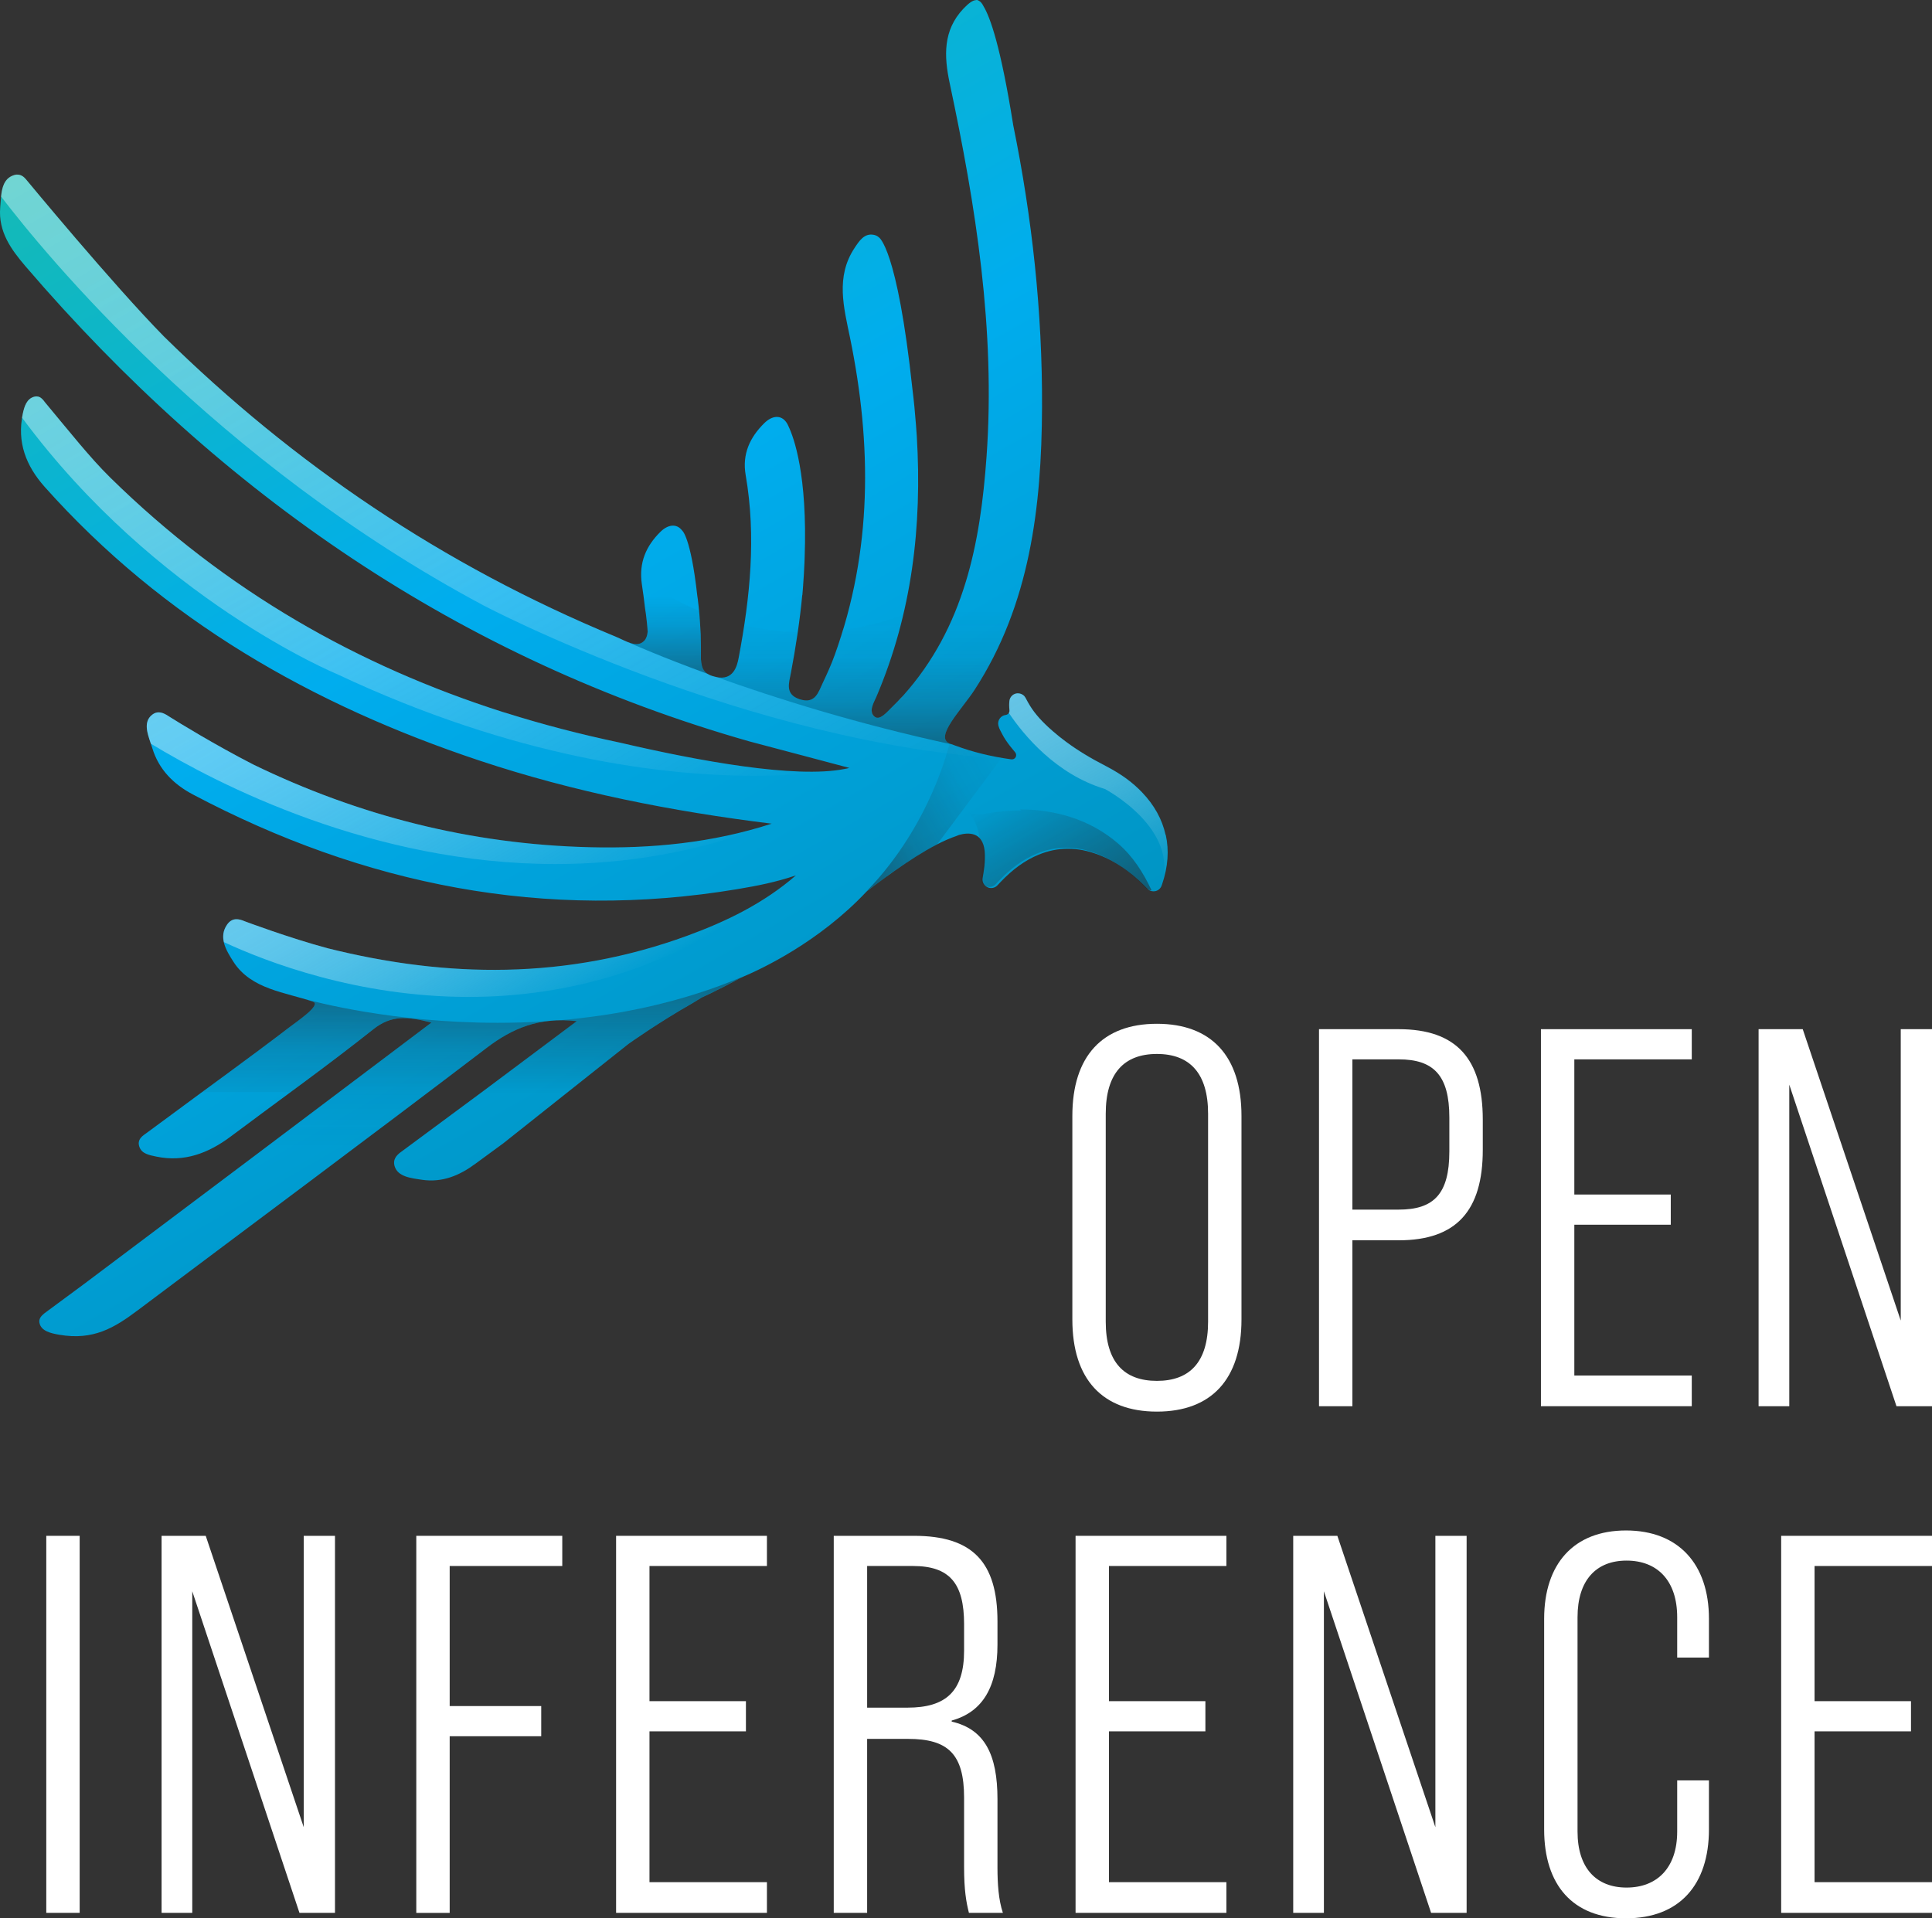<?xml version="1.0" encoding="UTF-8"?>
<svg id="Layer_2" data-name="Layer 2" xmlns="http://www.w3.org/2000/svg" xmlns:xlink="http://www.w3.org/1999/xlink" viewBox="0 0 379.03 376.35">
  <rect x="0" y="0" width="379.03" height="376.35" fill="#333333" stroke="none"/>
  <defs>
    <style>
      .cls-1 {
        fill: url(#linear-gradient-10);
      }

      .cls-1, .cls-2, .cls-3, .cls-4, .cls-5, .cls-6, .cls-7, .cls-8, .cls-9, .cls-10, .cls-11, .cls-12, .cls-13, .cls-14, .cls-15 {
        stroke-width: 0px;
      }

      .cls-1, .cls-12 {
        opacity: .5;
      }

      .cls-2 {
        fill: url(#Fade_to_Black_2);
      }

      .cls-2, .cls-4, .cls-5, .cls-6, .cls-7, .cls-8, .cls-9, .cls-10, .cls-11 {
        opacity: .4;
      }

      .cls-3 {
        fill: url(#linear-gradient);
      }

      .cls-4 {
        fill: url(#linear-gradient-8);
      }

      .cls-5 {
        fill: url(#linear-gradient-9);
      }

      .cls-6 {
        fill: url(#linear-gradient-7);
      }

      .cls-7 {
        fill: url(#linear-gradient-5);
      }

      .cls-8 {
        fill: url(#linear-gradient-6);
      }

      .cls-9 {
        fill: url(#linear-gradient-3);
      }

      .cls-10 {
        fill: url(#linear-gradient-4);
      }

      .cls-11 {
        fill: url(#linear-gradient-2);
      }

      .cls-12 {
        fill: url(#Fade_to_Black_2-2);
      }

      .cls-13 {
        fill: #fff;
      }

      .cls-14 {
        fill: #e5b4a6;
      }

      .cls-15 {
        fill: #fedbb5;
      }
    </style>
    <linearGradient id="linear-gradient" x1="34.27" y1="16.05" x2="151.16" y2="218.5" gradientUnits="userSpaceOnUse">
      <stop offset="0" stop-color="#14bab6"/>
      <stop offset=".5" stop-color="#00adee"/>
      <stop offset="1" stop-color="#0095c4"/>
    </linearGradient>
    <linearGradient id="linear-gradient-2" x1="147.99" y1="178.08" x2="49.4" y2="7.32" gradientUnits="userSpaceOnUse">
      <stop offset="0" stop-color="#fdfdfe" stop-opacity="0"/>
      <stop offset=".11" stop-color="#fdfdfe" stop-opacity=".17"/>
      <stop offset=".3" stop-color="#fdfdfe" stop-opacity=".42"/>
      <stop offset=".47" stop-color="#fdfdfe" stop-opacity=".63"/>
      <stop offset=".64" stop-color="#fdfdfe" stop-opacity=".79"/>
      <stop offset=".78" stop-color="#fdfdfe" stop-opacity=".9"/>
      <stop offset=".91" stop-color="#fdfdfe" stop-opacity=".97"/>
      <stop offset="1" stop-color="#fdfdfe"/>
    </linearGradient>
    <linearGradient id="linear-gradient-3" x1="118.9" y1="177.02" x2="47.86" y2="53.98" xlink:href="#linear-gradient-2"/>
    <linearGradient id="linear-gradient-4" x1="109.11" y1="186.01" x2="69.46" y2="117.33" xlink:href="#linear-gradient-2"/>
    <linearGradient id="linear-gradient-5" x1="110.76" y1="199.87" x2="86.07" y2="157.11" xlink:href="#linear-gradient-2"/>
    <linearGradient id="linear-gradient-6" x1="69.07" y1="195.98" x2="69.07" y2="241.02" gradientUnits="userSpaceOnUse">
      <stop offset="0" stop-color="#231f20"/>
      <stop offset=".03" stop-color="#231f20" stop-opacity=".9"/>
      <stop offset=".22" stop-color="#231f20" stop-opacity=".4"/>
      <stop offset=".42" stop-color="#231f20" stop-opacity=".1"/>
      <stop offset=".65" stop-color="#231f20" stop-opacity="0"/>
    </linearGradient>
    <linearGradient id="Fade_to_Black_2" data-name="Fade to Black 2" x1="119.71" y1="191.72" x2="119.71" y2="214.69" gradientUnits="userSpaceOnUse">
      <stop offset="0" stop-color="#231f20"/>
      <stop offset="1" stop-color="#231f20" stop-opacity="0"/>
    </linearGradient>
    <linearGradient id="linear-gradient-7" x1="130.79" y1="132.21" x2="130.79" y2="113.43" gradientUnits="userSpaceOnUse">
      <stop offset="0" stop-color="#231f20"/>
      <stop offset=".03" stop-color="#231f20" stop-opacity=".95"/>
      <stop offset=".51" stop-color="#231f20" stop-opacity=".26"/>
      <stop offset=".81" stop-color="#231f20" stop-opacity="0"/>
    </linearGradient>
    <linearGradient id="linear-gradient-8" x1="171.85" y1="146.07" x2="171.85" y2="100.64" gradientUnits="userSpaceOnUse">
      <stop offset="0" stop-color="#231f20"/>
      <stop offset=".18" stop-color="#231f20" stop-opacity=".48"/>
      <stop offset=".38" stop-color="#231f20" stop-opacity=".12"/>
      <stop offset=".58" stop-color="#231f20" stop-opacity="0"/>
    </linearGradient>
    <linearGradient id="Fade_to_Black_2-2" data-name="Fade to Black 2" x1="214.13" y1="181.86" x2="198.45" y2="154.69" xlink:href="#Fade_to_Black_2"/>
    <linearGradient id="linear-gradient-9" x1="226.77" y1="174.4" x2="203.27" y2="133.71" xlink:href="#linear-gradient-2"/>
    <linearGradient id="linear-gradient-10" x1="165.76" y1="167.51" x2="199.96" y2="147.77" gradientUnits="userSpaceOnUse">
      <stop offset="0" stop-color="#231f20"/>
      <stop offset=".31" stop-color="#231f20" stop-opacity=".5"/>
      <stop offset=".67" stop-color="#231f20" stop-opacity=".13"/>
      <stop offset="1" stop-color="#231f20" stop-opacity="0"/>
    </linearGradient>
  </defs>
  <g id="Layer_16" data-name="Layer 16">
    <g>
      <path class="cls-13" d="M210.38,258.88v-39.95c0-11.73,5.92-18.07,16.59-18.07s16.59,6.34,16.59,18.07v39.95c0,11.73-5.92,18.07-16.59,18.07s-16.59-6.34-16.59-18.07ZM237.01,259.3v-40.79c0-7.93-3.59-11.73-10.04-11.73s-10.04,3.8-10.04,11.73v40.79c0,7.93,3.59,11.62,10.04,11.62s10.04-3.7,10.04-11.62Z"/>
      <path class="cls-13" d="M258.77,201.92h15.64c11.31,0,16.49,5.81,16.49,17.75v5.92c0,11.94-5.18,17.75-16.49,17.75h-9.09v32.55h-6.55v-73.97ZM274.41,237.32c6.87,0,9.93-3.06,9.93-11.41v-6.66c0-8.24-3.06-11.41-9.93-11.41h-9.09v29.48h9.09Z"/>
      <path class="cls-13" d="M302.31,201.92h29.59v5.92h-23.04v26.52h18.92v5.92h-18.92v29.59h23.04v6.02h-29.59v-73.97Z"/>
      <path class="cls-13" d="M345,201.92h8.67l19.23,57.17v-57.17h6.13v73.97h-6.97l-21.03-63.09v63.09h-6.02v-73.97Z"/>
    </g>
    <g>
      <path class="cls-13" d="M9.08,301.32h6.55v73.97h-6.55v-73.97Z"/>
      <path class="cls-13" d="M31.69,301.32h8.67l19.23,57.17v-57.17h6.13v73.97h-6.97l-21.03-63.09v63.09h-6.02v-73.97Z"/>
      <path class="cls-13" d="M81.67,301.32h28.64v5.92h-22.09v27.48h17.96v5.92h-17.96v34.66h-6.55v-73.97Z"/>
      <path class="cls-13" d="M120.87,301.32h29.59v5.92h-23.04v26.52h18.92v5.92h-18.92v29.59h23.04v6.02h-29.59v-73.97Z"/>
      <path class="cls-13" d="M163.56,301.32h15.75c11.52,0,16.38,5.18,16.38,16.8v4.54c0,8.24-2.85,13.21-8.98,14.9v.21c6.45,1.48,8.98,6.45,8.98,15.22v13.42c0,3.17.21,6.34,1.06,8.88h-6.66c-.53-2.11-.95-4.44-.95-8.98v-13.63c0-8.56-3.17-11.52-10.99-11.52h-8.03v34.13h-6.55v-73.97ZM178.04,335.03c7.5,0,11.1-3.17,11.1-11.2v-5.18c0-8.03-2.85-11.41-10.04-11.41h-8.98v27.79h7.93Z"/>
      <path class="cls-13" d="M211.01,301.32h29.59v5.92h-23.04v26.52h18.92v5.92h-18.92v29.59h23.04v6.02h-29.59v-73.97Z"/>
      <path class="cls-13" d="M253.7,301.32h8.67l19.23,57.17v-57.17h6.13v73.97h-6.97l-21.03-63.09v63.09h-6.02v-73.97Z"/>
      <path class="cls-13" d="M302.94,358.92v-41.32c0-10.78,5.81-17.33,16.06-17.33s16.27,6.55,16.27,17.33v7.61h-6.23v-7.93c0-7.19-3.91-11.1-9.93-11.1s-9.62,3.91-9.62,11.1v42.06c0,7.19,3.7,10.99,9.62,10.99s9.93-3.8,9.93-10.99v-10.04h6.23v9.62c0,10.88-5.81,17.44-16.27,17.44s-16.06-6.55-16.06-17.44Z"/>
      <path class="cls-13" d="M349.44,301.32h29.59v5.92h-23.04v26.52h18.92v5.92h-18.92v29.59h23.04v6.02h-29.59v-73.97Z"/>
    </g>
    <g>
      <path class="cls-3" d="M228.67,163.79c-.67-3.04-2.22-5.84-4.6-8.33-.91-.96-1.94-1.86-3.05-2.68-.54-.4-1.11-.77-1.69-1.14-.73-.45-1.48-.89-2.3-1.31-3.03-1.55-5.61-3.12-7.88-4.8-.92-.68-1.81-1.39-2.64-2.12-2.03-1.77-3.39-3.28-4.4-4.89-.33-.52-.62-1.07-.9-1.6-.12-.23-.29-.43-.49-.57-.37-.27-.84-.39-1.31-.3-.73.13-1.29.73-1.37,1.47-.07.57-.06,1.18.01,1.81.04.37-.15.72-.49.87-.08.03-.16.06-.25.07-.48.06-.92.32-1.19.72-.28.4-.36.9-.25,1.37.11.41.24.7.36.93l.11.21c.07.14.15.29.23.44.23.43.46.86.75,1.28.53.78,1.13,1.55,1.84,2.38.22.26.26.65.1.95-.17.31-.51.48-.86.43-4.02-.55-7.61-1.45-10.97-2.69-.38-.14-.77-.28-1.15-.43-3.01-1.27,2.42-6.68,4.91-10.51,10.89-16.75,13.15-35.94,13.24-55.35.09-18.77-1.94-37.27-5.67-55.54v-.03c-2.44-15.31-4.5-21.05-5.8-23.19-.28-.57-.58-.92-.91-1.09-.36-.24-.55-.13-.55-.13-.7.02-1.5.65-2.47,1.66-4.06,4.27-3.84,9.35-2.71,14.66,5.13,24.12,8.99,48.39,7.23,73.18-1.21,17.09-4.39,33.56-16.34,46.94-.72.8-1.49,1.56-2.26,2.32-.9.87-2.28,2.59-3.31,1.88-1.38-.96-.15-2.92.28-3.93,7-16.39,9.01-33.52,7.94-51.18-.02-.41-.07-.81-.09-1.22v-.02c-.02-.33-.05-.64-.07-.96-.18-2.34-.4-4.67-.69-6.98-3.01-28.02-6.62-29.83-6.62-29.83h0c-.24-.21-.54-.38-.94-.46-1.9-.4-2.93,1.27-3.78,2.54-3.79,5.69-2.12,11.73-.89,17.72,4.29,20.97,4.36,41.74-3.01,62.14-.67,1.86-1.48,3.67-2.33,5.45-.9,1.9-1.49,4.27-4.58,3.25-2.89-.96-2.08-3.15-1.7-5.15.96-5.08,1.75-10.18,2.23-15.29l.02.03c.04-.5.08-.99.12-1.48.07-.88.13-1.77.18-2.65.04-.74.08-1.47.11-2.18.01-.36.03-.73.04-1.09.58-16.2-2.13-23.56-3.17-25.73-.11-.27-.24-.51-.38-.72h0s0,0,0,0c-1.07-1.6-2.84-1.41-4.37.1-2.82,2.78-4.37,6.07-3.65,10.2,2.09,12.05.87,23.98-1.38,35.86-.3,1.59-1.02,4.49-4.42,3.75-2.32-.51-2.85-1.51-2.98-3.51.02-1.52,0-3.03-.04-4.55,0-.04,0-.08,0-.11h0c0-.21-.02-.43-.03-.64h0c0-.12-.01-.21-.02-.32-.1-2.07-.27-4.14-.53-6.21-.03-.2-.06-.39-.09-.59-1.3-11.69-2.99-12.83-2.99-12.83-1.08-1.41-2.78-1.17-4.25.28-2.82,2.78-4.24,6.05-3.65,10.2.43,3.04.32,2.1.63,4.75.24,1.36.49,3.84.52,4.63-.07.7-.24,1.32-.67,1.78-1.44,1.55-3.76-.04-5.52-.76-34.08-14.1-63.26-33.9-88.72-58.94-10.04-10.22-27.09-30.87-27.09-30.87h0c-.63-.74-1.43-1.16-2.64-.64C.18,35.43.25,38.28.04,40.68c-.4,4.8,2.16,8.28,4.95,11.55,38.46,44.87,85.39,77.11,142.03,93.23l10.19,2.7c.12.03.24.06.36.09.02,0,.03.01.06.02l8.77,2.33.24.06c-.29.08-.61.15-.96.21-9.66,1.91-28.77-1.6-44.11-5.18-7.6-1.6-15.05-3.53-22.35-5.83-.33-.1-.52-.15-.52-.15h0c-28.35-9.04-54.33-23.67-77.05-45.98-2.15-2.11-4.14-4.39-6.1-6.7-1.8-2.14-5.51-6.62-6.78-8.16-.14-.2-.29-.38-.45-.55h0s0,0,0,0c-.39-.4-.86-.65-1.52-.5-1.58.36-2.04,2-2.33,3.38-1.16,5.53.6,10.17,4.31,14.34,23.28,26.09,52.48,42.75,85.28,53.68,18.62,6.2,37.78,9.97,57.33,12.38-11.65,3.78-23.64,4.92-35.73,4.62-23.41-.58-45.35-6.21-65.98-16.23-7.61-3.91-14.69-8.27-16.55-9.44-1.07-.73-2.17-1.18-3.27-.33-2.05,1.59-.64,4.38.02,6.56,1.27,4.19,4.17,7.09,7.96,9.09,33.6,17.77,69.08,24.87,106.85,18.57,3.83-.64,7.45-1.34,11.45-2.69-6.31,5.47-13.62,9.03-21.32,11.84-23.65,8.65-47.15,8.3-70.57,2.45-7.51-2.01-16.23-5.28-16.23-5.28h0c-1.26-.55-2.5-.74-3.48.65-1.71,2.45-.22,4.99,1.26,7.29,3.49,5.44,10.25,5.97,15.58,7.82,1.82.58-3.15,3.9-4.74,5.12-7.74,5.92-15.32,11.34-23.03,17.07l-5.05,3.72h0c-.87.6-1.64,1.27-1.23,2.53.46,1.41,1.93,1.66,3.35,1.96,5.52,1.14,10.23-.69,14.58-3.94,9.34-7,18.85-13.78,27.99-21.05,3.48-2.77,6.63-2.54,11.39-1.31-11.89,8.96-23.01,17.34-34.14,25.73-11.29,8.5-22.6,16.99-33.9,25.48l-7.47,5.52c-.11.08-.21.16-.32.24l-.11.08h0c-.64.51-1.1,1.08-.97,1.82.3,1.68,2.28,2.1,3.9,2.38,6.68,1.15,10.81-1.36,15.38-4.79,22.84-17.15,45.76-34.17,68.47-51.49,5.09-3.88,10.32-6.07,17.68-5.25-6.26,4.68-12.26,9.17-18.19,13.6l-16.1,11.92c-.12.08-.23.16-.34.25h-.01c-.85.67-1.45,1.47-1.12,2.64.62,2.13,3.18,2.38,5.35,2.71,4,.6,7.39-.82,10.53-3.15,1.81-1.34,3.63-2.67,5.45-3.99h0s24.59-19.53,24.59-19.53c0,0,5.81-4.15,12.53-7.97.6-.38,1.2-.75,1.81-1.11.26-.12.9-.41,1.86-.87.72-.37,1.45-.74,2.17-1.08,1.05-.54,2.29-1.19,3.65-1.94,3.96-1.65,15.31-6.94,24.69-16.93,4.46-3.44,10.74-7.94,15.63-10.1h0s.03-.01.03-.01c.37-.16.74-.31,1.09-.45h0s.03,0,.04-.02c.24-.09.47-.17.7-.25l.63-.25c1.77-.5,4.65-.69,5.03,3.21.07.96.05,1.94-.06,2.97-.08.78-.23,1.6-.34,2.26-.12.64.15,1.28.66,1.65.08.06.17.11.26.16.68.33,1.49.18,2-.38.19-.21.38-.42.58-.62,2.41-2.53,4.85-4.29,7.45-5.36,3.8-1.57,7.64-1.58,11.74-.02,1.95.74,3.78,1.76,5.6,3.1.77.57,1.56,1.21,2.32,1.91.46.42.92.88,1.32,1.29l.07.07.33.33c.06.06.13.12.19.17.39.28.88.39,1.36.29.56-.12,1.02-.52,1.22-1.05.04-.1.08-.21.11-.31,1.16-3.44,1.4-6.6.72-9.68Z"/>
      <path class="cls-15" d="M156.05,126.91c-.28,1.7-.57,3.41-.89,5.11.32-1.7.61-3.4.89-5.11h0Z"/>
      <path class="cls-15" d="M186.28,145.86c.12.05.25.1.37.14-.12-.05-.25-.09-.37-.14"/>
      <polyline class="cls-15" points="172 136.53 172 136.54 172 136.53"/>
      <polyline class="cls-15" points="172.48 135.38 172.48 135.39 172.48 135.38"/>
      <path class="cls-15" d="M172.58,135.14s-.02.05-.03.07c0-.02.02-.05.03-.07"/>
      <path class="cls-15" d="M191.34,135.11s-.04.06-.06.09c.02-.03.04-.06.06-.09"/>
      <path class="cls-15" d="M161.44,133.91c-.21.44-.4.91-.62,1.36.21-.45.41-.92.62-1.36"/>
      <polyline class="cls-15" points="141.16 132.91 141.17 132.91 141.16 132.91"/>
      <polyline class="cls-15" points="138.12 131.54 138.12 131.54 138.12 131.54"/>
      <polyline class="cls-15" points="138.1 131.52 138.11 131.52 138.1 131.52"/>
      <polyline class="cls-15" points="138.09 131.49 138.09 131.5 138.09 131.49"/>
      <polyline class="cls-15" points="138.08 131.48 138.08 131.49 138.08 131.48"/>
      <path class="cls-15" d="M138.06,131.45s.01.02.02.02c0,0-.01-.02-.02-.02"/>
      <path class="cls-15" d="M137.5,129.32s0,0,0,.01c0,0,0,0,0-.01"/>
      <path class="cls-15" d="M145.09,128.03c-.06.34-.13.68-.19,1.03.06-.34.13-.68.19-1.03"/>
      <path class="cls-15" d="M126.38,125.68c-.23.24-.47.41-.74.51.26-.1.51-.27.74-.51"/>
      <path class="cls-14" d="M138.12,131.54c.19.26.43.48.74.67h0c-.31-.19-.55-.41-.74-.67M138.11,131.52s0,.01,0,.02c0,0,0,0,0-.02M138.09,131.5s0,0,.01.01c0,0,0,0-.01-.01M138.08,131.49s0,0,0,0c0,0,0,0,0,0M138.08,131.47s0,0,0,0c0,0,0,0,0,0M138.06,131.45s0,0,0,0c0,0,0,0,0,0M137.51,129.34s0,0,0,.01c0,0,0,0,0-.01M137.5,129.29h0s0,.02,0,.03c0,0,0-.02,0-.03M122.72,125.77s.02,0,.03.01c.71.31,1.43.55,2.09.55.28,0,.54-.04.79-.14-.25.1-.52.14-.79.14-.67,0-1.4-.25-2.12-.56M137.4,123.54s0,.01,0,.02c0,0,0-.01,0-.02"/>
      <path class="cls-14" d="M186.65,146c.06.02.12.04.18.07h0c-.06-.02-.12-.04-.18-.07M173.06,140.52s0,0,0,0c0,0,0,0,0,0M171.01,139.41c0,.48.17.92.64,1.25.17.12.35.17.53.17.28,0,.58-.12.87-.31-.3.19-.59.31-.87.31-.19,0-.37-.05-.54-.17-.47-.32-.64-.77-.64-1.25M172,136.54c-.03.06-.05.13-.08.19.03-.06.05-.13.08-.19M172.48,135.39c-.16.38-.32.77-.48,1.15.16-.38.32-.76.48-1.15M172.55,135.22c-.02.05-.04.11-.07.16.02-.05.04-.11.07-.16M191.28,135.21s-.01.02-.02.03c0,0,.01-.02.02-.03M191.35,135.09s-.01.02-.02.03c0,0,.01-.02.02-.03M172.61,135.07s-.02.04-.03.07c0-.02.02-.05.03-.07M154.76,134.56c0,1.09.44,2.05,2.1,2.6.51.17.96.25,1.34.25,1.4,0,2.07-.99,2.62-2.13-.55,1.14-1.22,2.13-2.62,2.13-.39,0-.83-.08-1.34-.25-1.66-.55-2.1-1.51-2.1-2.6M141.15,132.91h.01-.01M143.86,131.8c-.5.65-1.24,1.13-2.35,1.13-.11,0-.23,0-.35-.02.12,0,.24.02.35.02,1.11,0,1.85-.48,2.35-1.13M165.39,123.6s-.01,0-.02,0c-.49,1.62-1.01,3.24-1.6,4.86-.67,1.86-1.48,3.67-2.33,5.45h0c.85-1.78,1.66-3.59,2.33-5.45.58-1.62,1.12-3.24,1.61-4.86M145.99,122.7c-.27,1.78-.57,3.56-.9,5.33.33-1.78.63-3.55.9-5.33h0M189.48,114.17s0,0,0,0c-2.44,8-6.23,15.54-12.26,22.29-.72.8-1.49,1.56-2.26,2.32h0c.77-.76,1.54-1.51,2.26-2.32,6.03-6.75,9.82-14.29,12.26-22.3"/>
      <path class="cls-11" d="M3.41,34.24c-.3,0-.63.07-1.01.23-1.58.68-2.01,2.32-2.19,4.08,8.48,11.12,41.98,52.12,94.68,80.25,0,0,51.6,27.24,103.5,30.18-4.02-.55-7.61-1.45-10.97-2.69-.2-.07-.4-.15-.6-.22h0c-18.86-4.07-34.93-9.17-46.3-13.25.22.05.43.08.63.1-.21-.02-.43-.05-.66-.1-.69-.15-1.22-.34-1.63-.59-8.99-3.28-14.72-5.81-16.11-6.43-.66-.28-1.31-.62-1.89-.86-34.08-14.1-63.26-33.9-88.72-58.94-10.04-10.22-27.09-30.87-27.09-30.87h0c-.44-.51-.96-.87-1.63-.87"/>
      <path class="cls-9" d="M7.17,77.77c-.12,0-.25.01-.38.04-1.58.36-2.04,2-2.33,3.38-.05.25-.1.5-.14.74,26.35,35.69,61.7,50.28,61.7,50.28,35.3,16.63,64.27,19.99,81.91,19.99,7.3,0,12.66-.57,15.73-1.02-1.4.16-2.94.23-4.6.23-10.34,0-25.13-2.84-37.48-5.72-7.6-1.6-15.05-3.53-22.35-5.83-.33-.1-.52-.15-.52-.15h0c-28.35-9.04-54.33-23.67-77.05-45.98-2.15-2.11-4.14-4.39-6.1-6.7-1.8-2.14-5.51-6.62-6.78-8.16-.14-.2-.29-.38-.45-.55h0s0,0,0,0c-.31-.32-.67-.54-1.14-.54"/>
      <path class="cls-10" d="M31.12,139.76c-.42,0-.84.13-1.26.46-1.79,1.38-.94,3.68-.26,5.69,13.2,8.02,43.5,23.61,79.38,23.61,13.55,0,27.88-2.22,42.41-7.91-10.48,3.4-21.24,4.66-32.1,4.66-1.21,0-2.42-.02-3.63-.05-23.41-.58-45.35-6.21-65.98-16.23-7.61-3.91-14.69-8.27-16.55-9.44-.66-.45-1.33-.79-2-.79"/>
      <path class="cls-7" d="M153.8,173.65c-5.75,4.41-12.22,7.46-18.98,9.94-12.69,4.64-25.34,6.69-37.94,6.69-10.9,0-21.77-1.53-32.62-4.25-7.51-2.01-16.23-5.28-16.23-5.28h0c-.55-.24-1.1-.41-1.62-.41-.67,0-1.31.28-1.85,1.06-.79,1.14-.9,2.3-.63,3.44,8.33,3.87,26.21,10.75,48,10.75,18.9,0,40.74-5.17,61.89-21.95"/>
      <path class="cls-8" d="M97.6,200.67c-20.47,0-35.95-4.14-37.9-4.69.57.17,1.14.34,1.69.53,1.82.58-3.15,3.9-4.74,5.12-5.72,4.38-11.36,8.48-17.02,12.64h17.37c5.47-4.05,10.93-8.12,16.26-12.35,1.98-1.58,3.86-2.18,5.98-2.18,1.61,0,3.36.34,5.41.87-11.89,8.96-23.01,17.34-34.14,25.73-6.51,4.9-13.02,9.79-19.53,14.68h17.48c15.71-11.76,31.43-23.53,47.03-35.43,3.6-2.74,7.27-4.64,11.71-5.23-3.29.22-6.49.31-9.58.31Z"/>
      <path class="cls-2" d="M93.94,214.69h16.89l12.47-9.91s5.81-4.15,12.53-7.97c.6-.38,1.2-.75,1.81-1.11.26-.12.9-.41,1.86-.87.72-.37,1.45-.74,2.17-1.08,1.1-.56,2.38-1.24,3.81-2.03-12.04,5.04-24.37,7.5-35.78,8.45.16,0,.31,0,.47,0,.96,0,1.95.06,2.99.17-6.26,4.68-12.26,9.17-18.19,13.6l-1.01.75Z"/>
      <path class="cls-6" d="M137.5,129.29c.02-1.52,0-3.03-.04-4.55v-.11s0,0,0,0c0-.21-.02-.43-.03-.64h0s-.02-.32-.02-.32c-.06-1.28-.16-2.55-.28-3.83-4.03-1.69-7.82-3.86-11.32-6.41.02.36.04.72.09,1.09.43,3.04.32,2.1.63,4.75.24,1.36.49,3.84.52,4.63-.07.7-.24,1.32-.67,1.78-.44.48-.97.65-1.53.65-.67,0-1.4-.25-2.12-.56,1.33.6,7.08,3.14,16.14,6.45-.97-.59-1.27-1.51-1.36-2.92Z"/>
      <path class="cls-4" d="M203.19,100.64c-3.77,5.25-8.41,9.84-13.72,13.54-2.44,8-6.23,15.54-12.26,22.29-.72.8-1.49,1.56-2.26,2.32-.75.73-1.83,2.05-2.77,2.05-.19,0-.37-.05-.54-.17-1.38-.96-.15-2.92.28-3.93,2.26-5.29,3.99-10.65,5.27-16.09-3.77,1.41-7.74,2.41-11.82,2.96-.49,1.62-1.01,3.24-1.6,4.86-.67,1.86-1.48,3.67-2.33,5.45-.75,1.58-1.29,3.49-3.23,3.49-.39,0-.83-.08-1.34-.25-2.89-.96-2.08-3.15-1.7-5.15.5-2.65.95-5.3,1.34-7.96-3.59-.11-7.1-.57-10.5-1.36-.32,2.12-.69,4.24-1.09,6.36-.27,1.42-.87,3.87-3.39,3.87-.3,0-.63-.03-1-.11,11.37,4.08,27.44,9.18,46.3,13.26h0c-.19-.08-.37-.15-.55-.22-3.01-1.27,2.42-6.68,4.91-10.51,7-10.76,10.42-22.53,12.01-34.71Z"/>
      <path class="cls-12" d="M200.37,158.99c-2.36,0-4.73.23-7.07.66-.44.08-.87.12-1.29.12-.66,0-1.29-.1-1.87-.27.09.12.19.23.28.35,1.02,1.42,1.56,2.98,1.76,4.6.26.28.48.63.64,1.07h0s0,.01,0,.02c0,0,0,0,0,0,0,0,0,.01,0,.02,0,0,0,0,0,0,0,0,0,.01,0,.02,0,0,0,0,0,0,0,0,0,0,0,.01,0,0,0,0,0,0,0,0,0,0,0,.02,0,0,0,0,0,0,0,0,0,0,0,.01,0,0,0,0,0,0,0,0,0,0,0,.01,0,0,0,0,0,0,0,0,0,0,0,.01,0,0,0,0,0,0,0,0,0,0,0,.01,0,0,0,0,0,0,0,0,0,0,0,.01,0,0,0,0,0,.01,0,0,0,0,0,0h0s0,.02,0,.02c0,0,0,0,0,.01,0,0,0,0,0,0,0,0,0,0,0,.02,0,0,0,0,0,0,0,0,0,0,0,.01,0,0,0,0,0,0,0,0,0,.01,0,.02,0,0,0,0,0,0,0,0,0,.01,0,.02,0,0,0,0,0,0,0,0,0,.01,0,.02,0,0,0,0,0,0,0,0,0,0,0,.01t0,0s0,.01,0,.02c0,0,0,0,0,0,0,0,0,.01,0,.02,0,0,0,0,0,0,0,0,0,.01,0,.02,0,0,0,0,0,0,0,0,0,0,0,.01,0,0,0,0,0,.01,0,0,0,0,0,0,0,0,0,0,0,0,0,0,0,0,0,.01,0,0,0,0,0,.01,0,0,0,0,0,.01s0,0,0,.01c0,0,0,0,0,0,0,0,0,.01,0,.02,0,0,0,0,0,0,0,0,0,0,0,.01,0,0,0,0,0,.01s0,0,0,.01c0,0,0,0,0,.01,0,0,0,0,0,.01,0,0,0,0,0,0,0,0,0,.01,0,.02,0,0,0,0,0,0,0,0,0,.01,0,.02,0,0,0,0,0,0,0,0,0,0,0,.01,0,0,0,0,0,0,0,0,0,0,0,.02,0,0,0,0,0,0,0,0,0,.01,0,.02,0,0,0,0,0,0,0,0,0,.01,0,.02,0,0,0,0,0,0,0,0,0,.01,0,.02,0,0,0,0,0,0,0,0,0,.01,0,.02,0,0,0,0,0,0,0,0,0,.01,0,.02,0,0,0,0,0,0,0,0,0,.01,0,.02h0s0,.02,0,.03h0s0,.01,0,.02h0s0,.02,0,.03h0s0,.02,0,.03h0s0,.02,0,.03h0s0,.02,0,.03h0s0,.02,0,.02h0s0,.02,0,.03c0,0,0,0,0,0,0,.02,0,.05.01.08h0s0,.02,0,.03h0s0,.05,0,.08h0s0,.02,0,.03h0s0,.02,0,.03h0s0,.04,0,.06h0s0,.02,0,.03h0s0,.02,0,.03h0s0,.02,0,.03h0c.03.37.04.75.04,1.13,0,.6-.03,1.21-.1,1.84-.08.78-.23,1.6-.34,2.26-.02.1-.03.2-.03.3,0,.53.26,1.04.69,1.35l.26.16c.24.12.49.17.75.17.47,0,.92-.19,1.25-.55.19-.21.38-.42.58-.62,2.41-2.53,4.85-4.29,7.45-5.36,1.9-.79,3.82-1.18,5.78-1.18s3.92.39,5.96,1.17c1.95.74,3.78,1.76,5.6,3.1.77.57,1.56,1.21,2.32,1.91.46.42.92.88,1.32,1.29l.07.07.33.33.19.17c.28.21.62.32.97.33-1.61-3.45-3.65-6.66-6.54-9.16-5.45-4.72-12.33-6.72-19.32-6.72"/>
      <path class="cls-5" d="M199.71,136.02l-.31.03c-.73.13-1.29.73-1.37,1.47-.07.57-.06,1.18.01,1.81.02.2-.02.39-.12.55,2.91,4.33,9.23,12.01,18.83,14.91,0,0,14.83,7.76,11.08,19.01h0l.11-.31c1.16-3.44,1.4-6.6.72-9.68-.67-3.04-2.22-5.84-4.6-8.33-.91-.96-1.94-1.86-3.05-2.68-.54-.4-1.11-.77-1.69-1.14-.73-.45-1.48-.89-2.3-1.31-3.03-1.55-5.61-3.12-7.88-4.8-.92-.68-1.81-1.39-2.64-2.12-2.03-1.77-3.39-3.28-4.4-4.89-.33-.52-.62-1.07-.9-1.6-.12-.23-.29-.43-.49-.57-.29-.21-.64-.33-1-.33"/>
      <path class="cls-1" d="M180.89,167.36l3-1.75,12.63-16.93s-6.92-1.31-10.25-2.83c0,0-3.47,15.81-16.27,29.02l4.72-3.5c1.88-1.32,3.59-2.46,6.17-4.02Z"/>
    </g>
  </g>
</svg>